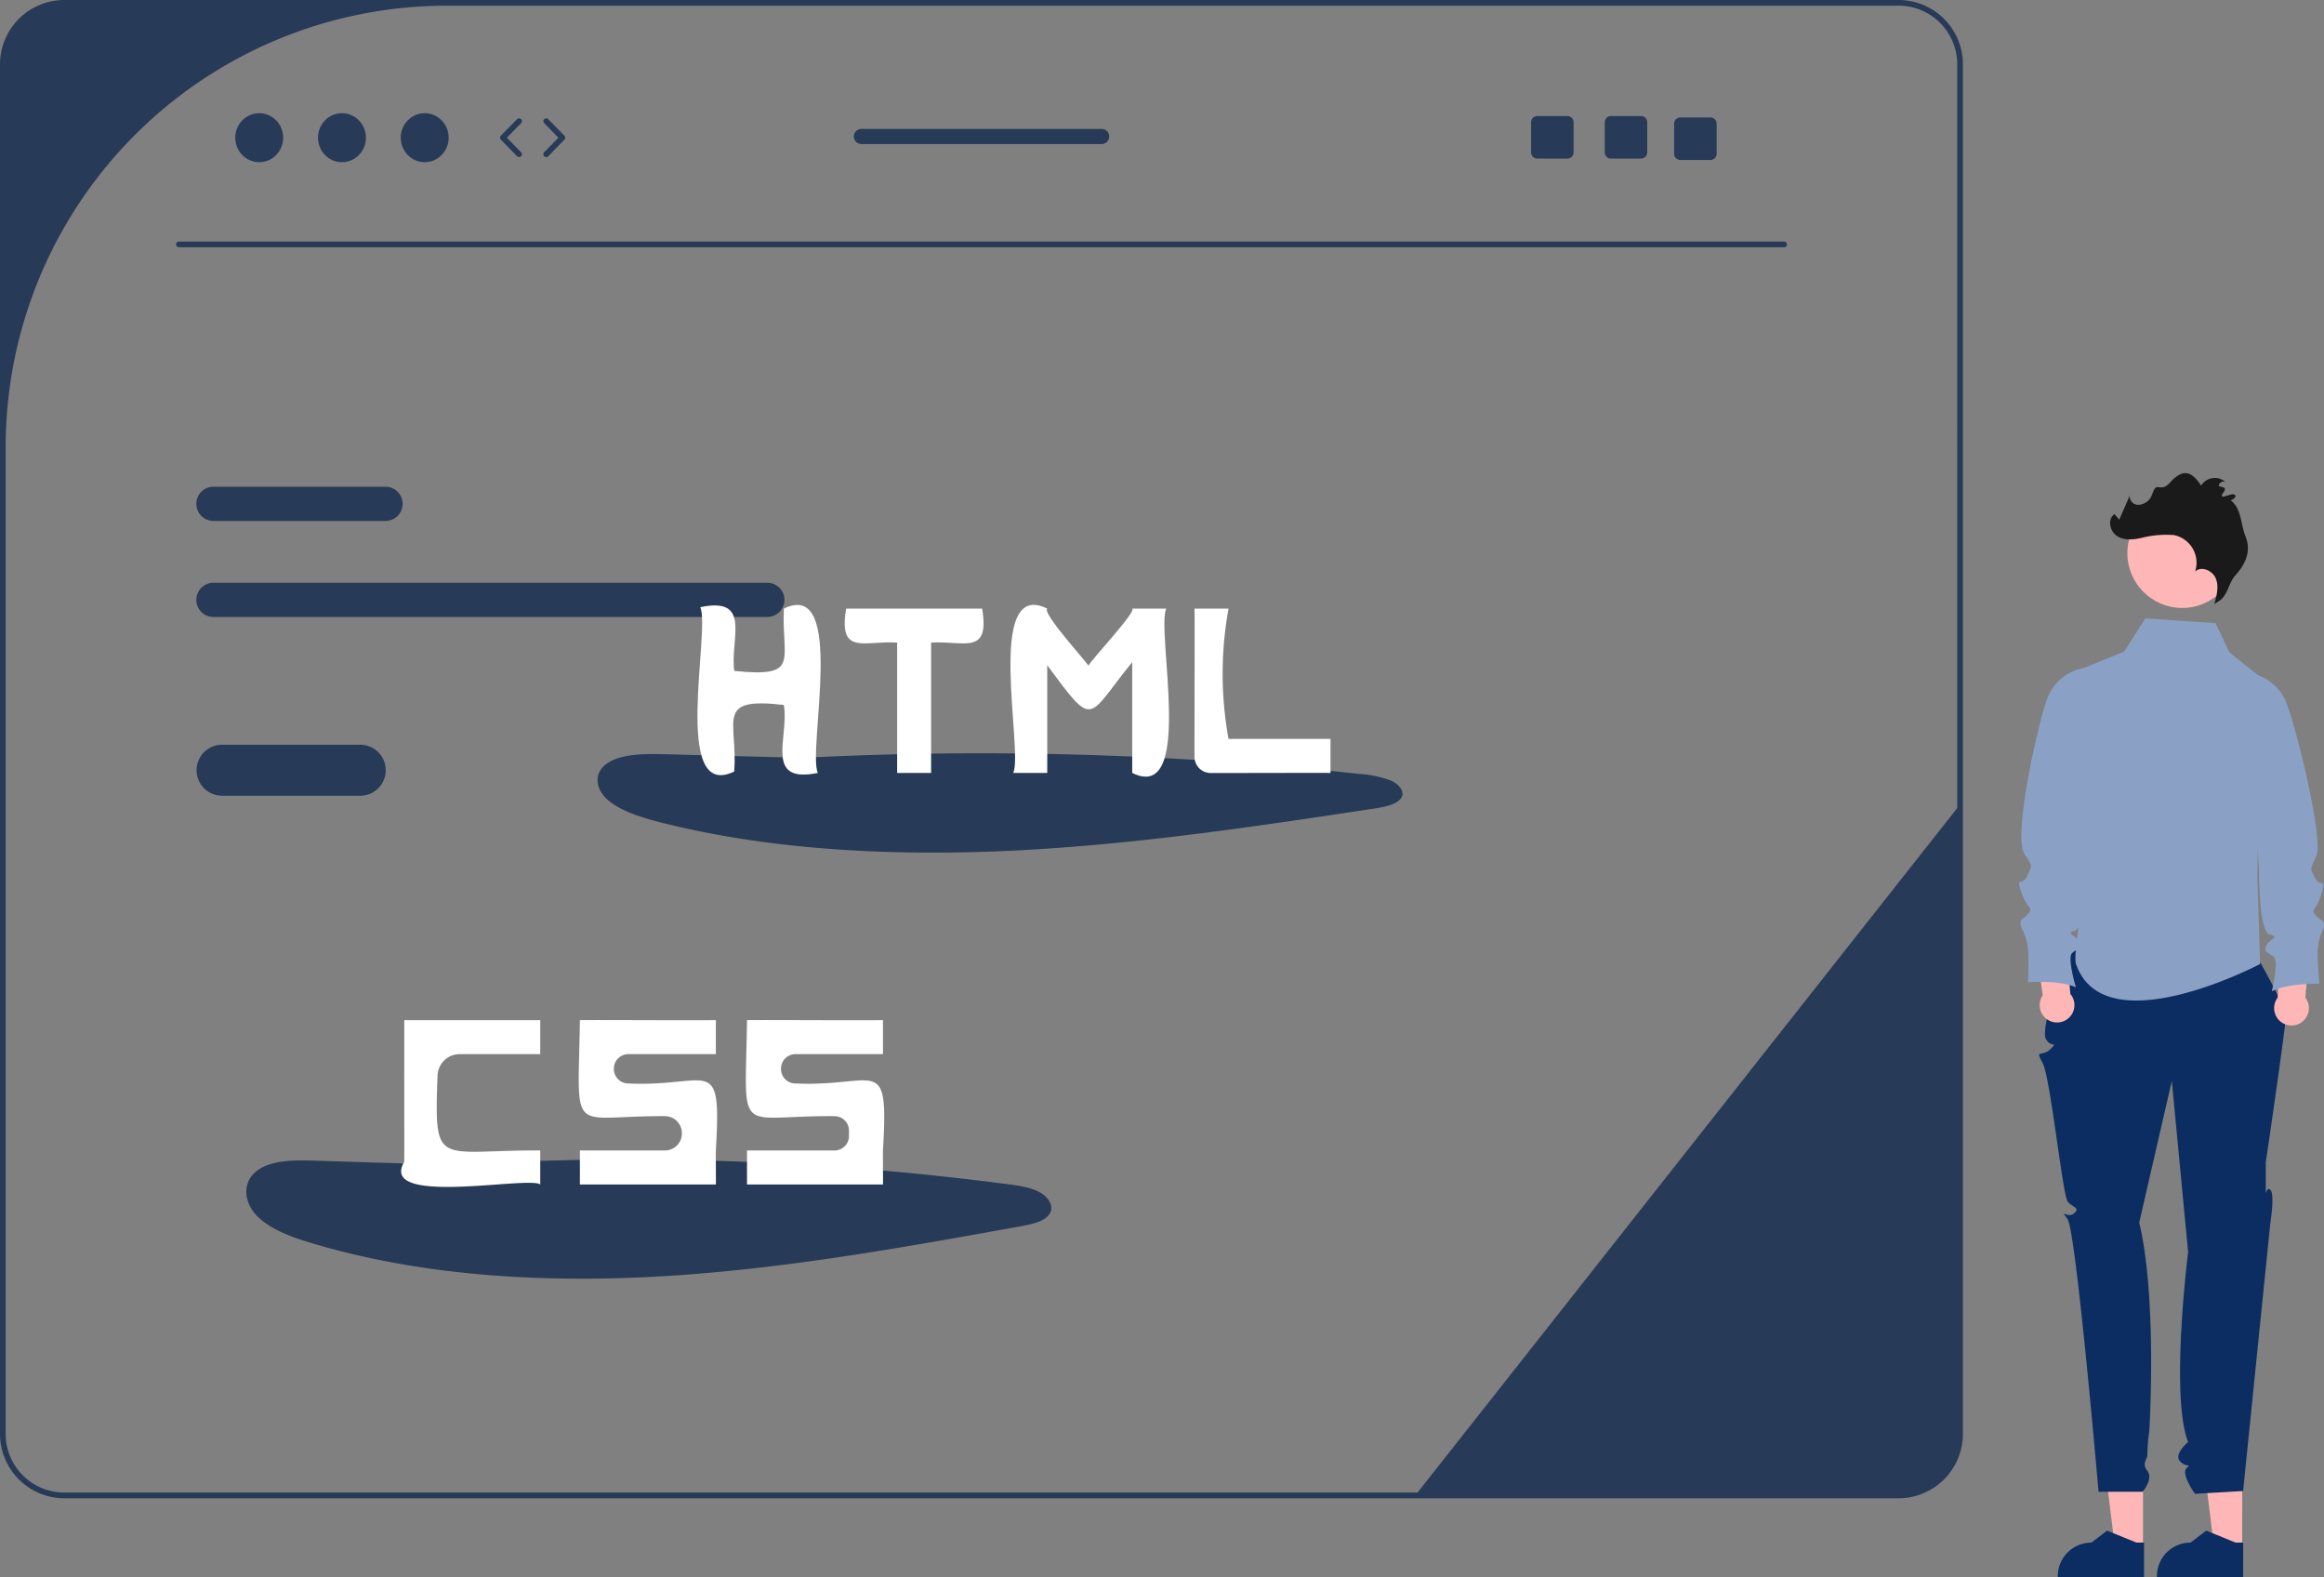 <svg xmlns="http://www.w3.org/2000/svg" width="610" height="413.897" viewBox="0 0 610 413.897">
  <rect x="0" y="0" width="610" height="413.897" fill="#808080" stroke="none"/>
  <g id="Html5_Development" data-name="Html5 Development" transform="translate(-165 -137)">
    <g id="undraw_static_website_re_x70h" transform="translate(165 137)">
      <path id="Path_4533" data-name="Path 4533" d="M897.033,469.5V634.408a16.89,16.89,0,0,1-16.869,16.869H753.67l1.175-1.487,140.7-178.4Z" transform="translate(-382.579 -258.367)" fill="#273a57"/>
      <path id="Path_4534" data-name="Path 4534" d="M472.645,391.368H327.395a4.488,4.488,0,1,0,0,8.975h145.25a4.488,4.488,0,1,0,0-8.975Z" transform="translate(-271.305 -238.442)" fill="#273a57"/>
      <path id="Path_4535" data-name="Path 4535" d="M372.43,357.524H327.395a4.488,4.488,0,1,0,0,8.975H372.43a4.488,4.488,0,1,0,0-8.975Z" transform="translate(-271.305 -229.8)" fill="#273a57"/>
      <path id="Path_4536" data-name="Path 4536" d="M751.853,186H270.369A16.9,16.9,0,0,0,253.5,202.9V562.261a16.9,16.9,0,0,0,16.869,16.9H751.853a16.9,16.9,0,0,0,16.869-16.9V202.9A16.9,16.9,0,0,0,751.853,186Zm15.382,376.261a15.394,15.394,0,0,1-15.382,15.406H270.369a15.394,15.394,0,0,1-15.382-15.406V303.408a115.829,115.829,0,0,1,115.74-115.919H751.853A15.394,15.394,0,0,1,767.235,202.9Z" transform="translate(-253.5 -186)" fill="#273a57"/>
      <path id="Path_4537" data-name="Path 4537" d="M737.749,272.756H316.4a.743.743,0,0,1,0-1.487H737.749a.743.743,0,0,1,0,1.487Z" transform="translate(-269.446 -207.874)" fill="#273a57"/>
      <ellipse id="Ellipse_471" data-name="Ellipse 471" cx="6.287" cy="6.427" rx="6.287" ry="6.427" transform="translate(61.751 29.707)" fill="#273a57"/>
      <ellipse id="Ellipse_472" data-name="Ellipse 472" cx="6.287" cy="6.427" rx="6.287" ry="6.427" transform="translate(83.471 29.707)" fill="#273a57"/>
      <ellipse id="Ellipse_473" data-name="Ellipse 473" cx="6.287" cy="6.427" rx="6.287" ry="6.427" transform="translate(105.19 29.707)" fill="#273a57"/>
      <path id="Path_4538" data-name="Path 4538" d="M435.034,237.93a.741.741,0,0,1-.531-.224l-4.242-4.337a.743.743,0,0,1,0-1.04l4.242-4.336a.743.743,0,1,1,1.063,1.04l-3.734,3.816,3.734,3.817a.743.743,0,0,1-.531,1.263Z" transform="translate(-298.791 -196.716)" fill="#273a57"/>
      <path id="Path_4539" data-name="Path 4539" d="M446.085,237.93a.743.743,0,0,1-.531-1.263l3.733-3.817-3.733-3.816a.743.743,0,1,1,1.063-1.04l4.242,4.336a.743.743,0,0,1,0,1.04l-4.242,4.337A.741.741,0,0,1,446.085,237.93Z" transform="translate(-302.714 -196.716)" fill="#273a57"/>
      <path id="Path_4540" data-name="Path 4540" d="M829.568,226.959H821.68a1.628,1.628,0,0,0-1.628,1.628v7.9a1.628,1.628,0,0,0,1.628,1.628h7.888a1.634,1.634,0,0,0,1.636-1.628v-7.9A1.634,1.634,0,0,0,829.568,226.959Z" transform="translate(-398.84 -196.507)" fill="#273a57"/>
      <path id="Path_4541" data-name="Path 4541" d="M803.568,226.959H795.68a1.628,1.628,0,0,0-1.628,1.628v7.9a1.628,1.628,0,0,0,1.628,1.628h7.888a1.634,1.634,0,0,0,1.636-1.628v-7.9A1.634,1.634,0,0,0,803.568,226.959Z" transform="translate(-392.17 -196.507)" fill="#273a57"/>
      <path id="Path_4542" data-name="Path 4542" d="M854.068,227.459H846.18a1.628,1.628,0,0,0-1.628,1.628v7.9a1.628,1.628,0,0,0,1.628,1.628h7.888a1.634,1.634,0,0,0,1.636-1.628v-7.9A1.634,1.634,0,0,0,854.068,227.459Z" transform="translate(-405.125 -196.636)" fill="#273a57"/>
      <path id="Path_4543" data-name="Path 4543" d="M619.988,231.5H556.935a1.985,1.985,0,0,0,0,3.97h63.053a1.985,1.985,0,1,0,0-3.97Z" transform="translate(-330.832 -197.672)" fill="#273a57"/>
      <path id="Path_4544" data-name="Path 4544" d="M395.958,595.931l-37.706-1.192c-5.23-.165-11.111-.157-14.841,2.546-4.234,3.067-3.593,8.5-.078,12.027s9.128,5.539,14.636,7.176c29.266,8.7,61.655,10.464,93.1,8.5s62.25-7.532,92.9-13.078c2.907-.526,6.2-1.283,7.387-3.306,1.147-1.957-.354-4.317-2.684-5.582s-5.286-1.691-8.136-2.067a764.076,764.076,0,0,0-155.757-4.443" transform="translate(-275.809 -290.172)" fill="#273a57"/>
      <path id="Path_4545" data-name="Path 4545" d="M493.811,554.356v-8.922c-6.474.092-29.642-.066-35.686,0-.45,31.182-3.207,25.074,22.34,25.195a4.442,4.442,0,0,1,4.425,4.436v.134a4.435,4.435,0,0,1-4.435,4.435h-22.33v8.922h35.686c.05-.03-.036-8.615,0-8.922,1.509-25.847-1.477-16.551-23.171-17.587a3.788,3.788,0,0,1-3.594-3.788v-.111a3.792,3.792,0,0,1,3.791-3.792Z" transform="translate(-305.915 -277.739)" fill="#fff"/>
      <path id="Path_4546" data-name="Path 4546" d="M552.811,554.356v-8.922c-6.474.092-29.642-.066-35.686,0-.454,31.453-3.255,24.965,23.012,25.2a3.792,3.792,0,0,1,3.753,3.791c0,.469,0,.948,0,1.418a3.791,3.791,0,0,1-3.791,3.79H517.124v8.922h35.686c.05-.03-.036-8.615,0-8.922,1.509-25.847-1.477-16.551-23.171-17.587a3.788,3.788,0,0,1-3.594-3.788v-.111a3.792,3.792,0,0,1,3.791-3.792Z" transform="translate(-321.05 -277.739)" fill="#fff"/>
      <path id="Path_4547" data-name="Path 4547" d="M431.632,554.362V545.44H395.946c-.025,7.957.018,29.019,0,37.173-7,11.842,32.744,3.643,35.688,5.951,0,0,0-8.925,0-8.925-27.152-.142-27.835,4.941-26.961-19.65a5.832,5.832,0,0,1,5.824-5.629Z" transform="translate(-289.831 -277.744)" fill="#fff"/>
      <path id="Path_4548" data-name="Path 4548" d="M519.958,452.682l-37.706-.994c-5.23-.138-11.111-.131-14.841,2.122-4.234,2.557-3.592,7.087-.078,10.025s9.128,4.617,14.636,5.982c29.266,7.251,61.655,8.723,93.1,7.082s62.25-6.279,92.9-10.9c2.907-.438,6.2-1.069,7.387-2.756,1.147-1.631-.354-3.6-2.685-4.653a27.832,27.832,0,0,0-8.136-1.723,915.536,915.536,0,0,0-155.757-3.7" transform="translate(-307.619 -253.767)" fill="#273a57"/>
      <path id="Path_4549" data-name="Path 4549" d="M522.407,400.109c-.608,13.774,4.455,18.109-13.011,16.355-1.18-8.217,4.8-19.62-8.921-16.725,2.749,5.961-7.66,51.183,8.919,43.117.931-13.587-5.206-19.546,13.014-17.467,1.461,8.4-5.358,20.758,8.921,17.84C528.578,437.265,538.987,392.047,522.407,400.109Z" transform="translate(-316.667 -240.404)" fill="#fff"/>
      <path id="Path_4550" data-name="Path 4550" d="M642.2,400.1c1.225.756-11.219,13.921-11.488,15-.373-.921-12.25-13.8-10.816-15-16.527-8.167-6.227,37.318-8.925,43.122,0,0,8.925,0,8.925,0v-28.25c12.54,16.914,10.211,14.068,22.3-.83v29.081c16.526,8.17,6.227-37.321,8.925-43.123C651.122,400.1,642.2,400.1,642.2,400.1Z" transform="translate(-345.015 -240.397)" fill="#fff"/>
      <path id="Path_4551" data-name="Path 4551" d="M587.786,400.44H552.1c-2.1,12.507,4.836,8.312,13.384,8.921v34.2H574.4v-34.2C582.911,408.783,589.909,412.892,587.786,400.44Z" transform="translate(-330.004 -240.734)" fill="#fff"/>
      <path id="Path_4552" data-name="Path 4552" d="M684.148,434.639a95.374,95.374,0,0,1,0-34.2h-8.922c.051,5.652-.016,28.461-.011,38.892a4.245,4.245,0,0,0,4.242,4.247c8.988.012,26.148-.054,31.455-.018v-8.922Z" transform="translate(-361.684 -240.734)" fill="#fff"/>
      <path id="Path_4553" data-name="Path 4553" d="M365.86,448.44H329.6a6.691,6.691,0,0,0,0,13.382H365.86a6.691,6.691,0,1,0,0-13.382Z" transform="translate(-271.305 -253.013)" fill="#273a57"/>
    </g>
    <g id="Group_633" data-name="Group 633" transform="translate(694.994 261.153)">
      <path id="Path_4554" data-name="Path 4554" d="M565.644,507.771h-7.361l-3.5-28.393h10.864Z" transform="translate(-533.135 -225.706)" fill="#ffb6b6"/>
      <path id="Path_4555" data-name="Path 4555" d="M815.43,709.675H792.794v-.286a8.811,8.811,0,0,1,8.81-8.811h0l4.135-3.137,7.715,3.137h1.976Z" transform="translate(-782.662 -419.931)" fill="#0b2d61"/>
      <path id="Path_4556" data-name="Path 4556" d="M600.644,507.771h-7.361l-3.5-28.393h10.864Z" transform="translate(-542.114 -225.706)" fill="#ffb6b6"/>
      <path id="Path_4557" data-name="Path 4557" d="M850.43,709.675H827.794v-.286a8.811,8.811,0,0,1,8.81-8.811h0l4.135-3.137,7.715,3.137h1.976Z" transform="translate(-791.641 -419.931)" fill="#0b2d61"/>
      <path id="Path_4558" data-name="Path 4558" d="M795.669,495.48s-7.082,21.752-5.775,24.615,3.538.633,1.308,2.863-4.177-.141-2.089,3.647,5.253,34.968,6.645,36.478,3.305,1.55,1.6,3.017-3.931-1.507-1.7,1.467,8.149,71.578,8.149,71.578h11.562s2.88-3.319,1.25-5.479.143-2.993,0-4.435a48.931,48.931,0,0,1,.5-5.971c.1-1.419,2.055-35.224-2.64-54.751l8.56-37.182,4.28,44.94s-4.77,37.7,0,49.813c0,0-3.845,3.2-2.14,5.058s3.193.369,1.706,1.856,2.23,6.691,2.23,6.691l12.639-.743,7.154-70.432s1.206-7.345,0-8.6-1.206,3.2-1.206-1.259V552.7s5.391-36.582,5.3-38.736-9.015-17.767-9.015-17.767Z" transform="translate(-782.976 -371.839)" fill="#0b2d61"/>
      <path id="Path_4559" data-name="Path 4559" d="M835.656,376.709,817.2,375.44l-5.522,8.707-13.3,5.407v42.894a41.334,41.334,0,0,1,2.119,12.877c-.051,8.546-2.247,18.612-1.487,20.817,7.435,21.561,48.325,0,48.325,0l-.743-23.047,1.009-52.087-8.356-6.664Z" transform="translate(-784.095 -337.327)" fill="#8aa1c5"/>
      <path id="Path_4560" data-name="Path 4560" d="M794.086,503.2l-1.273-13.562-7.849-.354,1.855,14.29a4.56,4.56,0,1,0,7.266-.375Z" transform="translate(-780.653 -366.532)" fill="#ffb6b6"/>
      <path id="Path_4561" data-name="Path 4561" d="M796.46,392.886l-.218.037a12.63,12.63,0,0,0-9.356,7.158c-2.248,4.861-9.546,36.814-6.347,41.633,2.481,3.737,1.879,3.008.712,5.827s-3.045-.189-1.505,4.285,3.232,3.836,1.8,5.565-2.9,1.39-1.505,4.285a14,14,0,0,1,1.427,4.963c.263,1.09.034,8.759.034,8.759s8.384-.636,12.556,1.358c0,0-2.328-7.745-1.012-8.985s2.9-1.39,1.768-3.195-3.683-1.881-.9-2.782,1.886-17.067,1.886-17.067C800.384,432.728,798.573,412.99,796.46,392.886Z" transform="translate(-779.166 -341.802)" fill="#8aa1c5"/>
      <path id="Path_4562" data-name="Path 4562" d="M870.1,504.352l.587-13.609,7.821-.75-1.132,14.366a4.56,4.56,0,1,1-7.275-.008Z" transform="translate(-802.257 -366.714)" fill="#ffb6b6"/>
      <path id="Path_4563" data-name="Path 4563" d="M859.426,394.6l.219.026a12.63,12.63,0,0,1,9.705,6.677c2.49,4.741,10.368,36.853,8.439,41.26-1.8,4.11-1.724,3.1-.417,5.856s3.032-.342,1.72,4.2-3.034,3.994-1.519,5.648,2.962,1.242,1.72,4.2a14,14,0,0,0-1.174,5.029c-.207,1.1.408,8.75.408,8.75s-8.4-.212-12.471,1.99c0,0,1.934-7.853.557-9.025s-2.962-1.242-1.927-3.1,3.584-2.064.76-2.824-2.745-16.95-2.745-16.95Z" transform="translate(-799.755 -342.241)" fill="#8aa1c5"/>
      <circle id="Ellipse_474" data-name="Ellipse 474" cx="14.395" cy="14.395" r="14.395" transform="translate(28.392 6.596)" fill="#ffb6b6"/>
      <path id="Path_4564" data-name="Path 4564" d="M840.211,357.489c2-1.567,2.2-4.553,3.9-6.436,2.856-3.148,4.2-6.534,2.7-10.264-1.323-3.3-1.042-7.354-3.893-9.477,1.4-.507,1.729-1.559.494-1.579-.833-.013-3.938,1.579-2.444-.4s-1.334-1.2-1.147-2.012,1.387-1.261,1.916-.618a4.193,4.193,0,0,0-6.577.752c-1.684-2.523-3.471-4.26-6.047-2.658-2.53,1.573-2.5,3.517-5.218,3.049-1.279-.22-1.4,2.2-2.274,3.157a3.9,3.9,0,0,1-3.427,1.461c-1.275-.241-2.251-1.83-1.536-2.914l-3.006,6.857-1.211-1.486c-1.925,1.254-1.293,4.528.645,5.763s4.456.971,6.687.424a26.226,26.226,0,0,1,8.216-.681,7.4,7.4,0,0,1,5.587,9.59c1.619-1.589,4.613-.27,5.451,1.837s.224,4.482-.4,6.664" transform="translate(-787.405 -324.176)" fill="#1a1a1a"/>
    </g>
  </g>
</svg>

